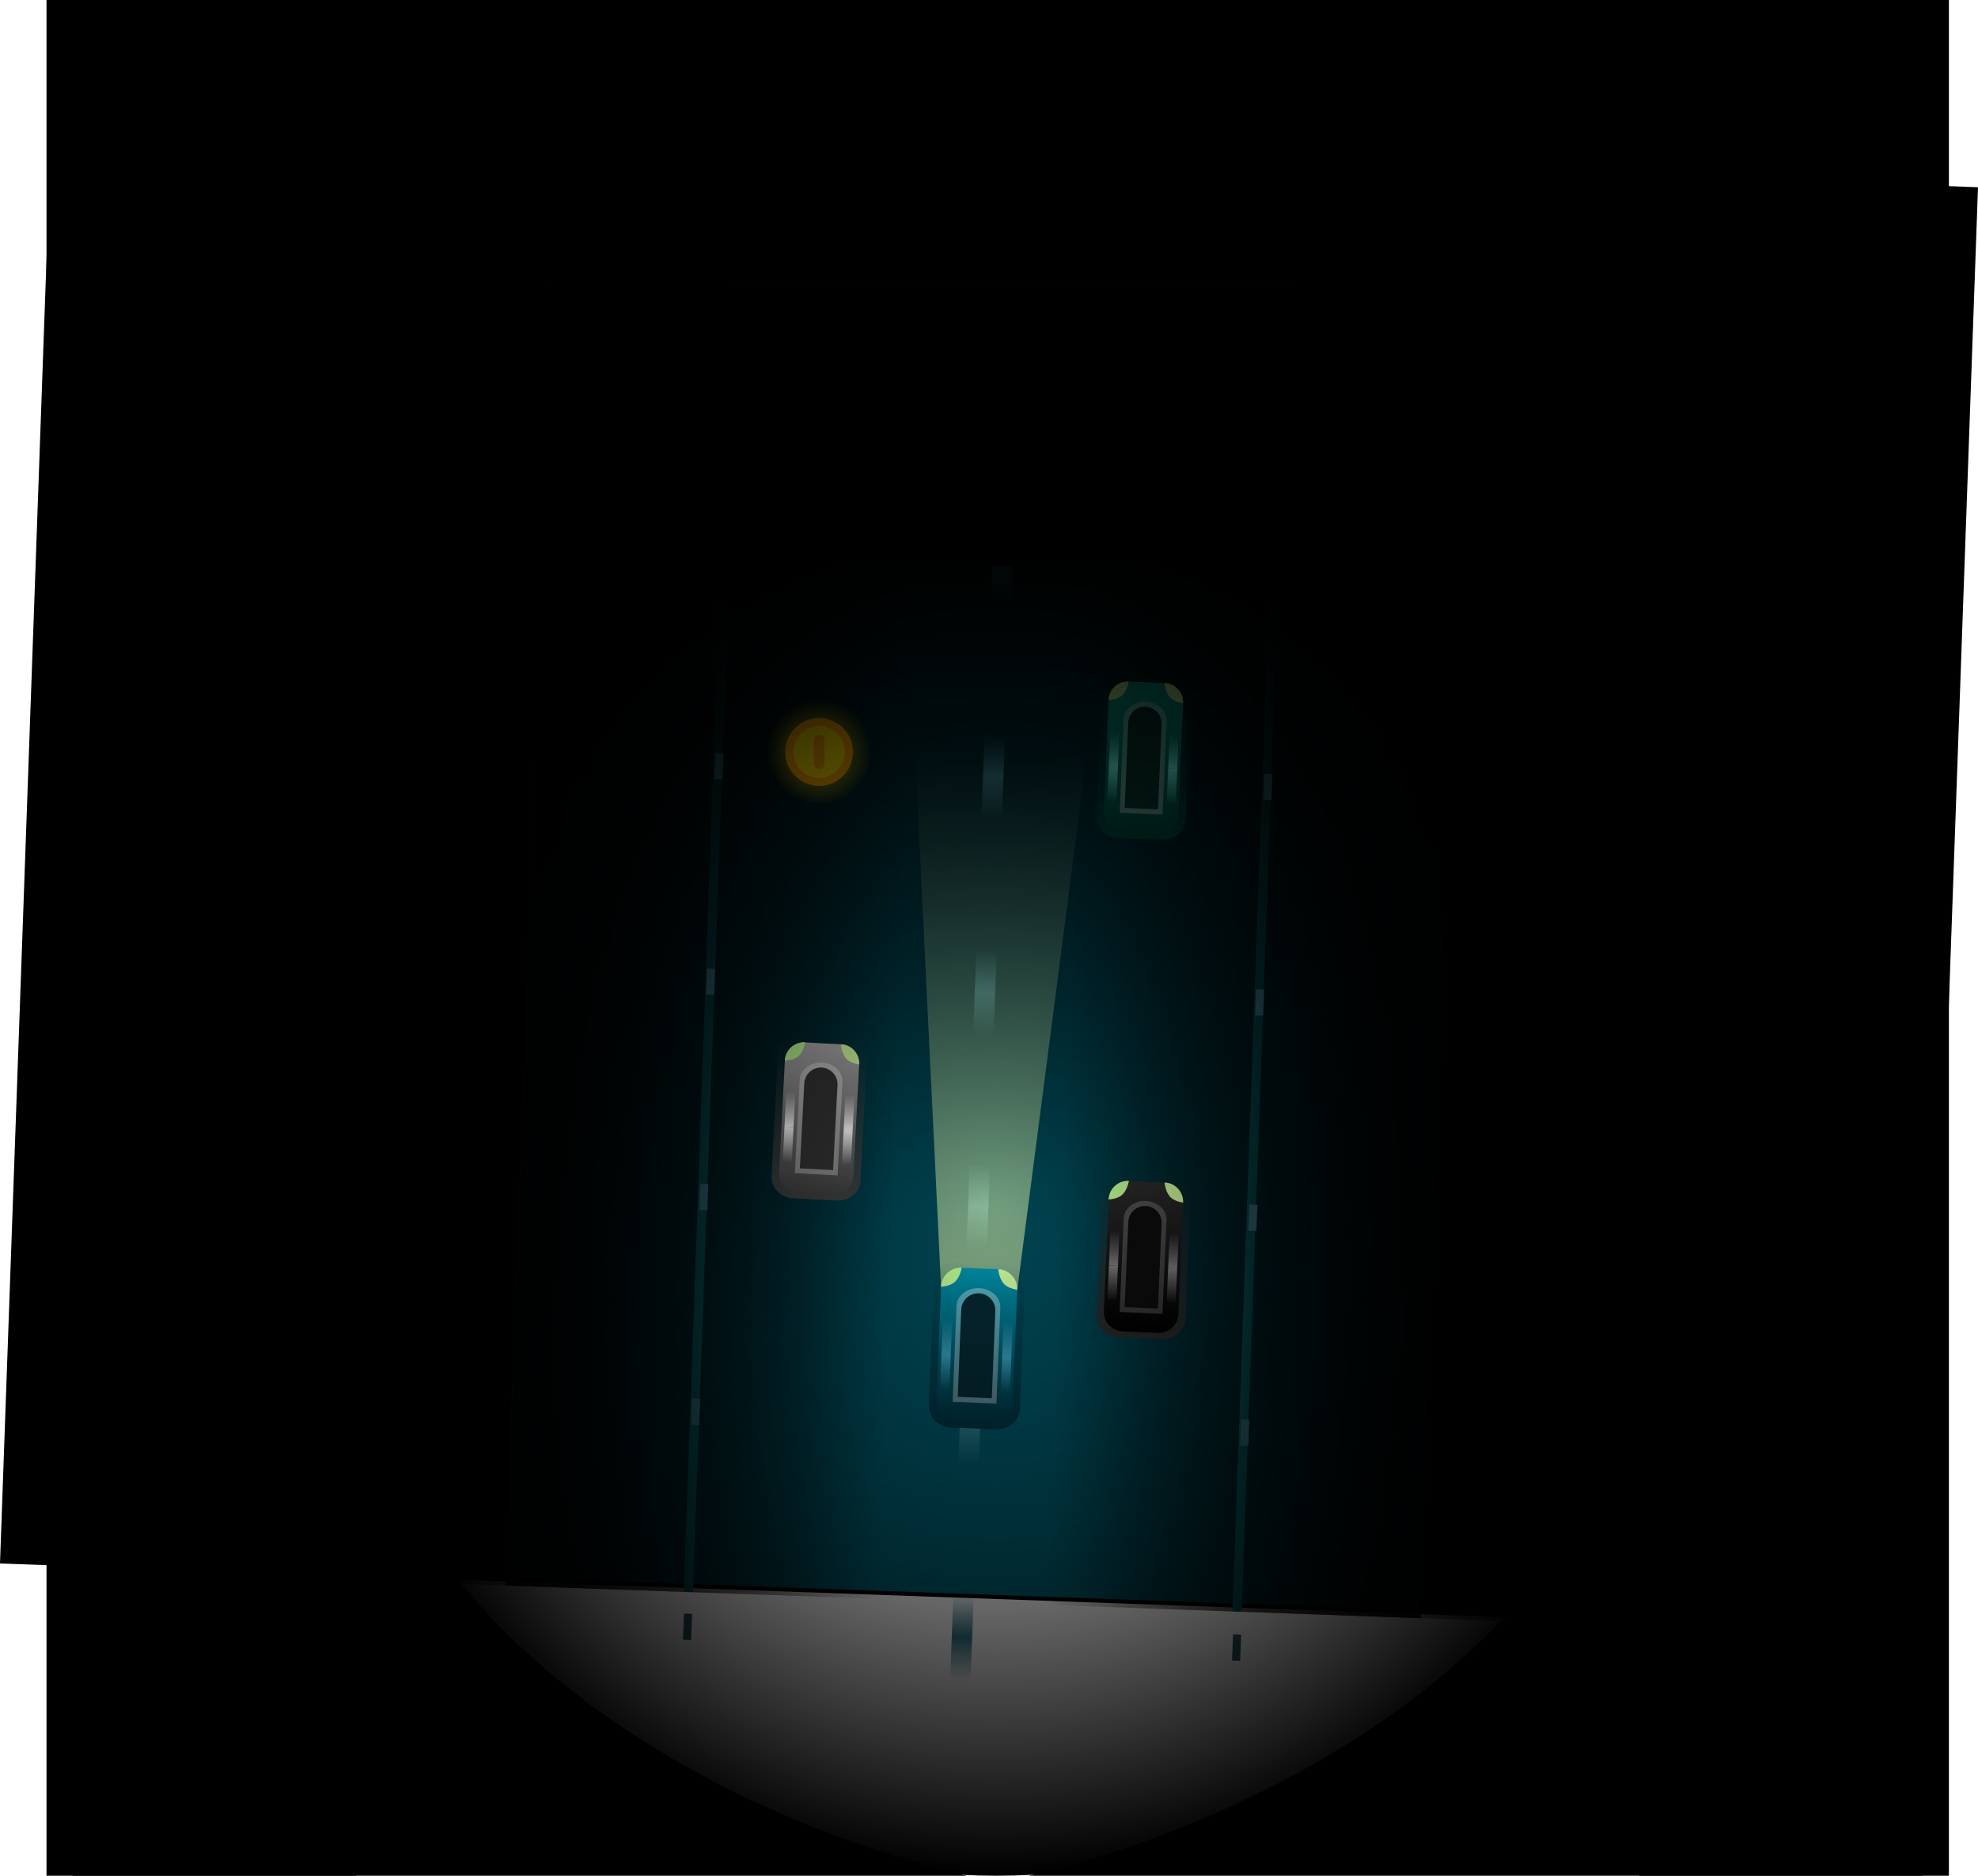 <svg version="1.1" xmlns="http://www.w3.org/2000/svg" xmlns:xlink="http://www.w3.org/1999/xlink" width="553.043" height="524.43" viewBox="0,0,553.043,524.43"><defs><linearGradient x1="247.135" y1="-23.124" x2="232.727" y2="380.872" gradientUnits="userSpaceOnUse" id="color-1"><stop offset="0" stop-color="#000000"/><stop offset="1" stop-color="#005d6f"/></linearGradient><linearGradient x1="170.34" y1="-23.615" x2="155.932" y2="380.38" gradientUnits="userSpaceOnUse" id="color-2"><stop offset="0" stop-color="#11dbe7" stop-opacity="0"/><stop offset="1" stop-color="#11dbe7"/></linearGradient><linearGradient x1="323.77" y1="-18.143" x2="309.362" y2="385.852" gradientUnits="userSpaceOnUse" id="color-3"><stop offset="0" stop-color="#11dbe7" stop-opacity="0"/><stop offset="1" stop-color="#11dbe7"/></linearGradient><linearGradient x1="49.191" y1="174.319" x2="205.178" y2="179.882" gradientUnits="userSpaceOnUse" id="color-4"><stop offset="0" stop-color="#000000" stop-opacity="0.708"/><stop offset="1" stop-color="#000000" stop-opacity="0"/></linearGradient><linearGradient x1="430.729" y1="187.926" x2="274.742" y2="182.363" gradientUnits="userSpaceOnUse" id="color-5"><stop offset="0" stop-color="#000000" stop-opacity="0.708"/><stop offset="1" stop-color="#000000" stop-opacity="0"/></linearGradient><linearGradient x1="112.041" y1="176.56" x2="216.637" y2="180.29" gradientUnits="userSpaceOnUse" id="color-6"><stop offset="0" stop-color="#000000" stop-opacity="0.708"/><stop offset="1" stop-color="#000000" stop-opacity="0"/></linearGradient><linearGradient x1="367.879" y1="185.684" x2="263.283" y2="181.954" gradientUnits="userSpaceOnUse" id="color-7"><stop offset="0" stop-color="#000000" stop-opacity="0.708"/><stop offset="1" stop-color="#000000" stop-opacity="0"/></linearGradient><linearGradient x1="112.041" y1="176.56" x2="216.637" y2="180.29" gradientUnits="userSpaceOnUse" id="color-8"><stop offset="0" stop-color="#000000" stop-opacity="0.708"/><stop offset="1" stop-color="#000000" stop-opacity="0"/></linearGradient><linearGradient x1="367.879" y1="185.684" x2="263.283" y2="181.954" gradientUnits="userSpaceOnUse" id="color-9"><stop offset="0" stop-color="#000000" stop-opacity="0.708"/><stop offset="1" stop-color="#000000" stop-opacity="0"/></linearGradient><linearGradient x1="241.191" y1="152.309" x2="240.737" y2="164.29" gradientUnits="userSpaceOnUse" id="color-10"><stop offset="0" stop-color="#2f7888"/><stop offset="1" stop-color="#2f7888" stop-opacity="0"/></linearGradient><linearGradient x1="241.187" y1="152.405" x2="241.641" y2="140.425" gradientUnits="userSpaceOnUse" id="color-11"><stop offset="0" stop-color="#2f7888"/><stop offset="1" stop-color="#2f7888" stop-opacity="0"/></linearGradient><linearGradient x1="238.877" y1="212.578" x2="238.424" y2="224.558" gradientUnits="userSpaceOnUse" id="color-12"><stop offset="0" stop-color="#2f7888"/><stop offset="1" stop-color="#2f7888" stop-opacity="0"/></linearGradient><linearGradient x1="238.873" y1="212.674" x2="239.327" y2="200.694" gradientUnits="userSpaceOnUse" id="color-13"><stop offset="0" stop-color="#2f7888"/><stop offset="1" stop-color="#2f7888" stop-opacity="0"/></linearGradient><linearGradient x1="243.817" y1="92.278" x2="243.363" y2="104.258" gradientUnits="userSpaceOnUse" id="color-14"><stop offset="0" stop-color="#2f7888"/><stop offset="1" stop-color="#2f7888" stop-opacity="0"/></linearGradient><linearGradient x1="243.813" y1="92.374" x2="244.267" y2="80.393" gradientUnits="userSpaceOnUse" id="color-15"><stop offset="0" stop-color="#2f7888"/><stop offset="1" stop-color="#2f7888" stop-opacity="0"/></linearGradient><linearGradient x1="246.082" y1="32.42" x2="245.629" y2="44.4" gradientUnits="userSpaceOnUse" id="color-16"><stop offset="0" stop-color="#2f7888"/><stop offset="1" stop-color="#2f7888" stop-opacity="0"/></linearGradient><linearGradient x1="246.078" y1="32.516" x2="246.532" y2="20.535" gradientUnits="userSpaceOnUse" id="color-17"><stop offset="0" stop-color="#2f7888"/><stop offset="1" stop-color="#2f7888" stop-opacity="0"/></linearGradient><linearGradient x1="248.362" y1="-27.813" x2="247.908" y2="-15.832" gradientUnits="userSpaceOnUse" id="color-18"><stop offset="0" stop-color="#2f7888"/><stop offset="1" stop-color="#2f7888" stop-opacity="0"/></linearGradient><linearGradient x1="248.358" y1="-27.717" x2="248.811" y2="-39.697" gradientUnits="userSpaceOnUse" id="color-19"><stop offset="0" stop-color="#2f7888"/><stop offset="1" stop-color="#2f7888" stop-opacity="0"/></linearGradient><linearGradient x1="236.986" y1="272.787" x2="236.532" y2="284.767" gradientUnits="userSpaceOnUse" id="color-20"><stop offset="0" stop-color="#2f7888"/><stop offset="1" stop-color="#2f7888" stop-opacity="0"/></linearGradient><linearGradient x1="236.982" y1="272.883" x2="237.435" y2="260.903" gradientUnits="userSpaceOnUse" id="color-21"><stop offset="0" stop-color="#2f7888"/><stop offset="1" stop-color="#2f7888" stop-opacity="0"/></linearGradient><linearGradient x1="234.713" y1="332.832" x2="234.26" y2="344.812" gradientUnits="userSpaceOnUse" id="color-22"><stop offset="0" stop-color="#2f7888"/><stop offset="1" stop-color="#2f7888" stop-opacity="0"/></linearGradient><linearGradient x1="234.71" y1="332.928" x2="235.163" y2="320.948" gradientUnits="userSpaceOnUse" id="color-23"><stop offset="0" stop-color="#2f7888"/><stop offset="1" stop-color="#2f7888" stop-opacity="0"/></linearGradient><linearGradient x1="232.438" y1="392.953" x2="231.985" y2="404.933" gradientUnits="userSpaceOnUse" id="color-24"><stop offset="0" stop-color="#2f7888"/><stop offset="1" stop-color="#2f7888" stop-opacity="0"/></linearGradient><linearGradient x1="232.434" y1="393.049" x2="232.888" y2="381.069" gradientUnits="userSpaceOnUse" id="color-25"><stop offset="0" stop-color="#2f7888"/><stop offset="1" stop-color="#2f7888" stop-opacity="0"/></linearGradient><linearGradient x1="243.348" y1="144.21" x2="237.222" y2="296.111" gradientUnits="userSpaceOnUse" id="color-26"><stop offset="0" stop-color="#e4f6aa" stop-opacity="0"/><stop offset="1" stop-color="#e4f6aa" stop-opacity="0.593"/></linearGradient><linearGradient x1="237.541" y1="288.2" x2="235.668" y2="334.651" gradientUnits="userSpaceOnUse" id="color-27"><stop offset="0" stop-color="#00313f" stop-opacity="0"/><stop offset="1" stop-color="#00313f"/></linearGradient><linearGradient x1="237.472" y1="289.908" x2="235.737" y2="332.943" gradientUnits="userSpaceOnUse" id="color-28"><stop offset="0" stop-color="#0092ac"/><stop offset="1" stop-color="#00313f"/></linearGradient><linearGradient x1="237.472" y1="289.908" x2="235.737" y2="332.943" gradientUnits="userSpaceOnUse" id="color-29"><stop offset="0" stop-color="#edfbb0"/><stop offset="1" stop-color="#c3f8b0"/></linearGradient><linearGradient x1="237.472" y1="289.908" x2="235.737" y2="332.943" gradientUnits="userSpaceOnUse" id="color-30"><stop offset="0" stop-color="#edfbb0"/><stop offset="1" stop-color="#c3f8b0"/></linearGradient><linearGradient x1="237.472" y1="289.908" x2="235.737" y2="332.943" gradientUnits="userSpaceOnUse" id="color-31"><stop offset="0" stop-color="#9ef77e" stop-opacity="0.385"/><stop offset="1" stop-color="#9ef77e" stop-opacity="0"/></linearGradient><linearGradient x1="237.472" y1="289.908" x2="235.737" y2="332.943" gradientUnits="userSpaceOnUse" id="color-32"><stop offset="0" stop-color="#9ef77e" stop-opacity="0.385"/><stop offset="1" stop-color="#9ef77e" stop-opacity="0"/></linearGradient><linearGradient x1="237.472" y1="289.908" x2="235.737" y2="332.943" gradientUnits="userSpaceOnUse" id="color-33"><stop offset="0" stop-color="#9ef77e" stop-opacity="0.385"/><stop offset="1" stop-color="#9ef77e" stop-opacity="0"/></linearGradient><linearGradient x1="228.419" y1="303.836" x2="228.011" y2="313.953" gradientUnits="userSpaceOnUse" id="color-34"><stop offset="0" stop-color="#73ddff" stop-opacity="0"/><stop offset="1" stop-color="#73ddff" stop-opacity="0.497"/></linearGradient><linearGradient x1="227.603" y1="324.07" x2="228.011" y2="313.953" gradientUnits="userSpaceOnUse" id="color-35"><stop offset="0" stop-color="#73ddff" stop-opacity="0"/><stop offset="1" stop-color="#73ddff" stop-opacity="0.497"/></linearGradient><linearGradient x1="245.374" y1="304.52" x2="244.966" y2="314.637" gradientUnits="userSpaceOnUse" id="color-36"><stop offset="0" stop-color="#73ddff" stop-opacity="0"/><stop offset="1" stop-color="#73ddff" stop-opacity="0.497"/></linearGradient><linearGradient x1="244.558" y1="324.754" x2="244.966" y2="314.637" gradientUnits="userSpaceOnUse" id="color-37"><stop offset="0" stop-color="#73ddff" stop-opacity="0"/><stop offset="1" stop-color="#73ddff" stop-opacity="0.497"/></linearGradient><radialGradient cx="192.5" cy="145.5" r="14.837" gradientUnits="userSpaceOnUse" id="color-38"><stop offset="0" stop-color="#ffe600"/><stop offset="1" stop-color="#ffe600" stop-opacity="0"/></radialGradient><linearGradient x1="284.148" y1="124.371" x2="282.236" y2="169.809" gradientUnits="userSpaceOnUse" id="color-39"><stop offset="0" stop-color="#004036" stop-opacity="0"/><stop offset="1" stop-color="#004036"/></linearGradient><linearGradient x1="284.077" y1="126.042" x2="282.306" y2="168.138" gradientUnits="userSpaceOnUse" id="color-40"><stop offset="0" stop-color="#00ab91"/><stop offset="1" stop-color="#004036"/></linearGradient><linearGradient x1="284.077" y1="126.042" x2="282.306" y2="168.138" gradientUnits="userSpaceOnUse" id="color-41"><stop offset="0" stop-color="#edfbb0"/><stop offset="1" stop-color="#c3f8b0"/></linearGradient><linearGradient x1="284.077" y1="126.042" x2="282.306" y2="168.138" gradientUnits="userSpaceOnUse" id="color-42"><stop offset="0" stop-color="#edfbb0"/><stop offset="1" stop-color="#c3f8b0"/></linearGradient><linearGradient x1="284.077" y1="126.042" x2="282.306" y2="168.138" gradientUnits="userSpaceOnUse" id="color-43"><stop offset="0" stop-color="#9ef77e" stop-opacity="0.385"/><stop offset="1" stop-color="#9ef77e" stop-opacity="0"/></linearGradient><linearGradient x1="284.077" y1="126.042" x2="282.306" y2="168.138" gradientUnits="userSpaceOnUse" id="color-44"><stop offset="0" stop-color="#9ef77e" stop-opacity="0.385"/><stop offset="1" stop-color="#9ef77e" stop-opacity="0"/></linearGradient><linearGradient x1="284.077" y1="126.042" x2="282.306" y2="168.138" gradientUnits="userSpaceOnUse" id="color-45"><stop offset="0" stop-color="#9ef77e" stop-opacity="0.385"/><stop offset="1" stop-color="#9ef77e" stop-opacity="0"/></linearGradient><linearGradient x1="275.198" y1="139.651" x2="274.781" y2="149.548" gradientUnits="userSpaceOnUse" id="color-46"><stop offset="0" stop-color="#73ffea" stop-opacity="0"/><stop offset="1" stop-color="#73ffea"/></linearGradient><linearGradient x1="274.365" y1="159.444" x2="274.781" y2="149.548" gradientUnits="userSpaceOnUse" id="color-47"><stop offset="0" stop-color="#73ffea" stop-opacity="0"/><stop offset="1" stop-color="#73ffea"/></linearGradient><linearGradient x1="291.783" y1="140.349" x2="291.366" y2="150.245" gradientUnits="userSpaceOnUse" id="color-48"><stop offset="0" stop-color="#73ffea" stop-opacity="0"/><stop offset="1" stop-color="#73ffea"/></linearGradient><linearGradient x1="290.95" y1="160.142" x2="291.366" y2="150.245" gradientUnits="userSpaceOnUse" id="color-49"><stop offset="0" stop-color="#73ffea" stop-opacity="0"/><stop offset="1" stop-color="#73ffea"/></linearGradient><linearGradient x1="193.678" y1="225.304" x2="191.322" y2="270.601" gradientUnits="userSpaceOnUse" id="color-50"><stop offset="0" stop-color="#404040" stop-opacity="0"/><stop offset="1" stop-color="#404040"/></linearGradient><linearGradient x1="193.592" y1="226.97" x2="191.408" y2="268.936" gradientUnits="userSpaceOnUse" id="color-51"><stop offset="0" stop-color="#ababab"/><stop offset="1" stop-color="#404040"/></linearGradient><linearGradient x1="193.592" y1="226.97" x2="191.408" y2="268.936" gradientUnits="userSpaceOnUse" id="color-52"><stop offset="0" stop-color="#edfbb0"/><stop offset="1" stop-color="#c3f8b0"/></linearGradient><linearGradient x1="193.592" y1="226.97" x2="191.408" y2="268.936" gradientUnits="userSpaceOnUse" id="color-53"><stop offset="0" stop-color="#edfbb0"/><stop offset="1" stop-color="#c3f8b0"/></linearGradient><linearGradient x1="193.592" y1="226.97" x2="191.408" y2="268.936" gradientUnits="userSpaceOnUse" id="color-54"><stop offset="0" stop-color="#9ef77e" stop-opacity="0.385"/><stop offset="1" stop-color="#9ef77e" stop-opacity="0"/></linearGradient><linearGradient x1="193.592" y1="226.97" x2="191.408" y2="268.936" gradientUnits="userSpaceOnUse" id="color-55"><stop offset="0" stop-color="#9ef77e" stop-opacity="0.385"/><stop offset="1" stop-color="#9ef77e" stop-opacity="0"/></linearGradient><linearGradient x1="193.592" y1="226.97" x2="191.408" y2="268.936" gradientUnits="userSpaceOnUse" id="color-56"><stop offset="0" stop-color="#9ef77e" stop-opacity="0.385"/><stop offset="1" stop-color="#9ef77e" stop-opacity="0"/></linearGradient><linearGradient x1="184.601" y1="240.455" x2="184.088" y2="250.321" gradientUnits="userSpaceOnUse" id="color-57"><stop offset="0" stop-color="#ffffff" stop-opacity="0"/><stop offset="1" stop-color="#ffffff"/></linearGradient><linearGradient x1="183.574" y1="260.186" x2="184.088" y2="250.321" gradientUnits="userSpaceOnUse" id="color-58"><stop offset="0" stop-color="#ffffff" stop-opacity="0"/><stop offset="1" stop-color="#ffffff"/></linearGradient><linearGradient x1="201.135" y1="241.315" x2="200.621" y2="251.181" gradientUnits="userSpaceOnUse" id="color-59"><stop offset="0" stop-color="#ffffff" stop-opacity="0"/><stop offset="1" stop-color="#ffffff"/></linearGradient><linearGradient x1="200.108" y1="261.046" x2="200.621" y2="251.181" gradientUnits="userSpaceOnUse" id="color-60"><stop offset="0" stop-color="#ffffff" stop-opacity="0"/><stop offset="1" stop-color="#ffffff"/></linearGradient><linearGradient x1="284.169" y1="263.993" x2="282.215" y2="309.371" gradientUnits="userSpaceOnUse" id="color-61"><stop offset="0" stop-color="#292929" stop-opacity="0"/><stop offset="1" stop-color="#292929"/></linearGradient><linearGradient x1="284.097" y1="265.661" x2="282.287" y2="307.703" gradientUnits="userSpaceOnUse" id="color-62"><stop offset="0" stop-color="#2b2b2b"/><stop offset="1" stop-color="#000000"/></linearGradient><linearGradient x1="284.097" y1="265.661" x2="282.287" y2="307.703" gradientUnits="userSpaceOnUse" id="color-63"><stop offset="0" stop-color="#edfbb0"/><stop offset="1" stop-color="#c3f8b0"/></linearGradient><linearGradient x1="284.097" y1="265.661" x2="282.287" y2="307.703" gradientUnits="userSpaceOnUse" id="color-64"><stop offset="0" stop-color="#edfbb0"/><stop offset="1" stop-color="#c3f8b0"/></linearGradient><linearGradient x1="284.097" y1="265.661" x2="282.287" y2="307.703" gradientUnits="userSpaceOnUse" id="color-65"><stop offset="0" stop-color="#9ef77e" stop-opacity="0.385"/><stop offset="1" stop-color="#9ef77e" stop-opacity="0"/></linearGradient><linearGradient x1="284.097" y1="265.661" x2="282.287" y2="307.703" gradientUnits="userSpaceOnUse" id="color-66"><stop offset="0" stop-color="#9ef77e" stop-opacity="0.385"/><stop offset="1" stop-color="#9ef77e" stop-opacity="0"/></linearGradient><linearGradient x1="284.097" y1="265.661" x2="282.287" y2="307.703" gradientUnits="userSpaceOnUse" id="color-67"><stop offset="0" stop-color="#9ef77e" stop-opacity="0.385"/><stop offset="1" stop-color="#9ef77e" stop-opacity="0"/></linearGradient><linearGradient x1="275.215" y1="279.245" x2="274.79" y2="289.128" gradientUnits="userSpaceOnUse" id="color-68"><stop offset="0" stop-color="#808080" stop-opacity="0"/><stop offset="1" stop-color="#808080"/></linearGradient><linearGradient x1="274.364" y1="299.011" x2="274.79" y2="289.128" gradientUnits="userSpaceOnUse" id="color-69"><stop offset="0" stop-color="#808080" stop-opacity="0"/><stop offset="1" stop-color="#808080"/></linearGradient><linearGradient x1="291.779" y1="279.958" x2="291.353" y2="289.841" gradientUnits="userSpaceOnUse" id="color-70"><stop offset="0" stop-color="#828282" stop-opacity="0"/><stop offset="1" stop-color="#828282"/></linearGradient><linearGradient x1="290.927" y1="299.725" x2="291.353" y2="289.841" gradientUnits="userSpaceOnUse" id="color-71"><stop offset="0" stop-color="#828282" stop-opacity="0"/><stop offset="1" stop-color="#828282"/></linearGradient><radialGradient cx="242.064" cy="271.777" r="187.914" gradientUnits="userSpaceOnUse" id="color-72"><stop offset="0" stop-color="#000000" stop-opacity="0"/><stop offset="1" stop-color="#000000"/></radialGradient><radialGradient cx="16.15" cy="266.766" r="191.568" gradientUnits="userSpaceOnUse" id="color-73"><stop offset="0" stop-color="#000000"/><stop offset="1" stop-color="#000000"/></radialGradient><radialGradient cx="468.709" cy="266.766" r="191.568" gradientUnits="userSpaceOnUse" id="color-74"><stop offset="0" stop-color="#000000"/><stop offset="1" stop-color="#000000"/></radialGradient><radialGradient cx="23.424" cy="266.766" r="191.568" gradientUnits="userSpaceOnUse" id="color-75"><stop offset="0" stop-color="#000000"/><stop offset="1" stop-color="#000000"/></radialGradient><radialGradient cx="461.435" cy="266.766" r="191.568" gradientUnits="userSpaceOnUse" id="color-76"><stop offset="0" stop-color="#000000"/><stop offset="1" stop-color="#000000"/></radialGradient><radialGradient cx="242.43" cy="53.915" r="265.95" gradientUnits="userSpaceOnUse" id="color-77"><stop offset="0" stop-color="#000000"/><stop offset="1" stop-color="#000000"/></radialGradient><radialGradient cx="242.43" cy="-25.188" r="265.95" gradientUnits="userSpaceOnUse" id="color-78"><stop offset="0" stop-color="#000000"/><stop offset="1" stop-color="#000000"/></radialGradient></defs><g transform="translate(36.522,64.74)"><g data-paper-data="{&quot;isPaintingLayer&quot;:true}" stroke-linejoin="miter" stroke-miterlimit="10" stroke-dasharray="" stroke-dashoffset="0" style="mix-blend-mode: normal"><path d="M-22.114,-31.603l538.635,19.21l-14.408,403.995l-538.635,-19.21z" fill="#000000" fill-rule="nonzero" stroke="none" stroke-width="1.002" stroke-linecap="butt"/><path d="M119.216,-27.686l255.839,9.124l-14.408,403.995l-255.839,-9.124z" fill="url(#color-1)" fill-rule="nonzero" stroke="none" stroke-width="1.002" stroke-linecap="butt"/><g fill-rule="nonzero" stroke="none" stroke-width="0" stroke-linecap="butt"><path d="M154.653,380.334l14.408,-403.995l2.557,0.091l-14.408,403.995z" fill="url(#color-2)"/><path d="M308.083,385.806l14.408,-403.995l2.557,0.091l-14.408,403.995z" fill="url(#color-3)"/></g><g fill-rule="nonzero" stroke="none" stroke-width="0" stroke-linecap="butt"><path d="M41.987,376.316l14.408,-403.995l155.987,5.563l-14.408,403.995z" fill="url(#color-4)"/><path d="M267.538,384.36l14.408,-403.995l155.987,5.563l-14.408,403.995z" data-paper-data="{&quot;index&quot;:null}" fill="url(#color-5)"/></g><g fill-rule="nonzero" stroke="none" stroke-width="0" stroke-linecap="butt"><path d="M104.837,378.558l14.408,-403.995l104.596,3.73l-14.408,403.995z" fill="url(#color-6)"/><path d="M256.079,383.952l14.408,-403.995l104.596,3.73l-14.408,403.995z" data-paper-data="{&quot;index&quot;:null}" fill="url(#color-7)"/></g><g fill-rule="nonzero" stroke="none" stroke-width="0" stroke-linecap="butt"><path d="M104.837,378.558l14.408,-403.995l104.596,3.73l-14.408,403.995z" fill="url(#color-8)"/><path d="M256.079,383.952l14.408,-403.995l104.596,3.73l-14.408,403.995z" data-paper-data="{&quot;index&quot;:null}" fill="url(#color-9)"/></g><g fill-rule="nonzero" stroke="none" stroke-width="0" stroke-linecap="butt"><g><path d="M316.709,158.879l0.277,-7.316l2.27,0.086l-0.277,7.316z" data-paper-data="{&quot;index&quot;:null}" fill="#295962"/><path d="M163.189,153.069l0.277,-7.316l2.27,0.086l-0.277,7.316z" data-paper-data="{&quot;index&quot;:null}" fill="#295962"/><path d="M237.888,164.182l0.453,-11.98l5.699,0.216l-0.453,11.98z" fill="url(#color-10)"/><path d="M244.49,140.533l-0.453,11.98l-5.699,-0.216l0.453,-11.98z" fill="url(#color-11)"/></g><g><path d="M314.395,219.147l0.277,-7.316l2.27,0.086l-0.277,7.316z" data-paper-data="{&quot;index&quot;:null}" fill="#295962"/><path d="M160.875,213.337l0.277,-7.316l2.27,0.086l-0.277,7.316z" data-paper-data="{&quot;index&quot;:null}" fill="#295962"/><path d="M235.574,224.45l0.453,-11.98l5.699,0.216l-0.453,11.98z" fill="url(#color-12)"/><path d="M242.176,200.801l-0.453,11.98l-5.699,-0.216l0.453,-11.98z" fill="url(#color-13)"/></g><g><path d="M319.335,98.847l0.277,-7.316l2.27,0.086l-0.277,7.316z" data-paper-data="{&quot;index&quot;:null}" fill="#295962"/><path d="M165.815,93.037l0.277,-7.316l2.27,0.086l-0.277,7.316z" data-paper-data="{&quot;index&quot;:null}" fill="#295962"/><path d="M240.514,104.15l0.453,-11.98l5.699,0.216l-0.453,11.98z" fill="url(#color-14)"/><path d="M247.116,80.501l-0.453,11.98l-5.699,-0.216l0.453,-11.98z" fill="url(#color-15)"/></g><g><path d="M321.6,38.989l0.277,-7.316l2.27,0.086l-0.277,7.316z" data-paper-data="{&quot;index&quot;:null}" fill="#295962"/><path d="M168.08,33.179l0.277,-7.316l2.27,0.086l-0.277,7.316z" data-paper-data="{&quot;index&quot;:null}" fill="#295962"/><path d="M242.779,44.292l0.453,-11.98l5.699,0.216l-0.453,11.98z" fill="url(#color-16)"/><path d="M249.382,20.643l-0.453,11.98l-5.699,-0.216l0.453,-11.98z" fill="url(#color-17)"/></g><g><path d="M323.879,-21.243l0.277,-7.316l2.27,0.086l-0.277,7.316z" data-paper-data="{&quot;index&quot;:null}" fill="#295962"/><path d="M170.36,-27.053l0.277,-7.316l2.27,0.086l-0.277,7.316z" data-paper-data="{&quot;index&quot;:null}" fill="#295962"/><path d="M245.058,-15.94l0.453,-11.98l5.699,0.216l-0.453,11.98z" fill="url(#color-18)"/><path d="M251.661,-39.589l-0.453,11.98l-5.699,-0.216l0.453,-11.98z" fill="url(#color-19)"/></g><g><path d="M312.503,279.356l0.277,-7.316l2.27,0.086l-0.277,7.316z" data-paper-data="{&quot;index&quot;:null}" fill="#295962"/><path d="M158.984,273.546l0.277,-7.316l2.27,0.086l-0.277,7.316z" data-paper-data="{&quot;index&quot;:null}" fill="#295962"/><path d="M233.682,284.659l0.453,-11.98l5.699,0.216l-0.453,11.98z" fill="url(#color-20)"/><path d="M240.285,261.011l-0.453,11.98l-5.699,-0.216l0.453,-11.98z" fill="url(#color-21)"/></g><g><path d="M310.231,339.401l0.277,-7.316l2.27,0.086l-0.277,7.316z" data-paper-data="{&quot;index&quot;:null}" fill="#295962"/><path d="M156.711,333.592l0.277,-7.316l2.27,0.086l-0.277,7.316z" data-paper-data="{&quot;index&quot;:null}" fill="#295962"/><path d="M231.41,344.705l0.453,-11.98l5.699,0.216l-0.453,11.98z" fill="url(#color-22)"/><path d="M238.013,321.056l-0.453,11.98l-5.699,-0.216l0.453,-11.98z" fill="url(#color-23)"/></g><g><path d="M307.956,399.522l0.277,-7.316l2.27,0.086l-0.277,7.316z" data-paper-data="{&quot;index&quot;:null}" fill="#295962"/><path d="M154.436,393.713l0.277,-7.316l2.27,0.086l-0.277,7.316z" data-paper-data="{&quot;index&quot;:null}" fill="#295962"/><path d="M229.135,404.826l0.453,-11.98l5.699,0.216l-0.453,11.98z" fill="url(#color-24)"/><path d="M235.737,381.177l-0.453,11.98l-5.699,-0.216l0.453,-11.98z" fill="url(#color-25)"/></g></g><g stroke="none" stroke-linecap="butt"><path d="M226.625,295.684l-7.415,-152.447l48.277,1.947l-19.667,151.354z" fill="url(#color-26)" fill-rule="nonzero" stroke-width="0"/><path d="M224.565,293.627c0.132,-3.281 3.187,-5.821 6.823,-5.675l12.304,0.496c3.636,0.147 6.477,2.925 6.344,6.206l-0.047,1.169l-0.401,9.933l-0.518,12.854l-0.326,8.083l-0.102,2.532c-0.132,3.281 -3.187,5.821 -6.823,5.675l-12.304,-0.496c-3.636,-0.147 -6.477,-2.925 -6.344,-6.206l0.102,-2.532l0.326,-8.083l0.518,-12.854l0.401,-9.933z" fill="url(#color-27)" fill-rule="evenodd" stroke-width="1"/><path d="M226.604,294.982c0.123,-3.039 2.686,-5.404 5.725,-5.281l10.285,0.415c3.039,0.123 5.404,2.686 5.281,5.725l-0.044,1.083l-0.371,9.202l-0.48,11.909l-0.302,7.488l-0.095,2.346c-0.123,3.039 -2.686,5.404 -5.725,5.281l-10.285,-0.415c-3.039,-0.123 -5.404,-2.686 -5.281,-5.725l0.095,-2.346l0.302,-7.488l0.48,-11.909l0.371,-9.202z" fill="url(#color-28)" fill-rule="evenodd" stroke-width="1"/><path d="M226.604,294.982c0.123,-3.039 2.686,-5.404 5.725,-5.281c0,0 -0.41,2.801 -2.134,4.149c-1.309,1.024 -3.592,1.133 -3.592,1.133z" fill="url(#color-29)" fill-rule="evenodd" stroke-width="1"/><path d="M244.407,294.423c-1.609,-1.482 -1.793,-4.307 -1.793,-4.307c3.039,0.123 5.404,2.686 5.281,5.725c0,0 -2.266,-0.292 -3.489,-1.418z" data-paper-data="{&quot;index&quot;:null}" fill="url(#color-30)" fill-rule="evenodd" stroke-width="1"/><path d="M226.604,294.982c0.123,-3.039 2.686,-5.404 5.725,-5.281c0,0 -0.41,2.801 -2.134,4.149c-1.309,1.024 -3.592,1.133 -3.592,1.133z" fill="url(#color-31)" fill-rule="evenodd" stroke-width="1"/><path d="M226.604,294.982c0.123,-3.039 2.686,-5.404 5.725,-5.281c0,0 -0.41,2.801 -2.134,4.149c-1.309,1.024 -3.592,1.133 -3.592,1.133z" fill="url(#color-32)" fill-rule="evenodd" stroke-width="1"/><path d="M244.407,294.423c-1.609,-1.482 -1.793,-4.307 -1.793,-4.307c3.039,0.123 5.404,2.686 5.281,5.725c0,0 -2.266,-0.292 -3.489,-1.418z" data-paper-data="{&quot;index&quot;:null}" fill="url(#color-33)" fill-rule="evenodd" stroke-width="1"/><path d="M237.25,295.412c3.382,0.136 6.029,2.591 5.912,5.483l-1.08,26.792l-12.246,-0.494l1.08,-26.792c0.117,-2.892 2.953,-5.125 6.334,-4.989z" fill-opacity="0.342" fill="#ffffff" fill-rule="evenodd" stroke-width="1"/><path d="M237.192,296.854c2.631,0.106 4.678,2.325 4.572,4.956l-0.983,24.379l-9.528,-0.384l0.983,-24.379c0.106,-2.631 2.325,-4.678 4.956,-4.572z" fill="#062832" fill-rule="evenodd" stroke-width="1"/><g fill-rule="nonzero" stroke-width="0"><g><path d="M226.715,313.901l0.408,-10.117l2.592,0.105l-0.408,10.117z" fill="url(#color-34)"/><path d="M229.307,314.005l-0.408,10.117l-2.592,-0.105l0.408,-10.117z" data-paper-data="{&quot;index&quot;:null}" fill="url(#color-35)"/></g><g><path d="M243.67,314.584l0.408,-10.117l2.592,0.105l-0.408,10.117z" fill="url(#color-36)"/><path d="M246.262,314.689l-0.408,10.117l-2.592,-0.105l0.408,-10.117z" data-paper-data="{&quot;index&quot;:null}" fill="url(#color-37)"/></g></g><path d="M217.373,338.252l7.855,-194.773l36.24,1.461l-7.855,194.773z" fill="none" fill-rule="nonzero" stroke-width="0"/></g><path d="M177.663,145.5c0,-8.194 6.643,-14.837 14.837,-14.837c8.194,0 14.837,6.643 14.837,14.837c0,8.194 -6.643,14.837 -14.837,14.837c-8.194,0 -14.837,-6.643 -14.837,-14.837z" fill="url(#color-38)" fill-rule="nonzero" stroke="none" stroke-width="0" stroke-linecap="butt"/><path d="M183.028,145.5c0,-5.231 4.241,-9.472 9.472,-9.472c5.231,0 9.472,4.241 9.472,9.472c0,5.231 -4.241,9.472 -9.472,9.472c-5.231,0 -9.472,-4.241 -9.472,-9.472z" fill="#ffa800" fill-rule="nonzero" stroke="none" stroke-width="0" stroke-linecap="butt"/><path d="M185.278,145.5c0,-3.989 3.233,-7.222 7.222,-7.222c3.989,0 7.222,3.233 7.222,7.222c0,3.989 -3.233,7.222 -7.222,7.222c-3.989,0 -7.222,-3.233 -7.222,-7.222z" fill="#ffe600" fill-rule="nonzero" stroke="none" stroke-width="0" stroke-linecap="butt"/><path d="M192.5,148.797v-6.594" fill="none" fill-rule="nonzero" stroke="#ffa800" stroke-width="3" stroke-linecap="round"/><g stroke="none" stroke-linecap="butt"><path d="M271.445,129.658c0.135,-3.209 3.128,-5.689 6.685,-5.54l12.036,0.506c3.557,0.15 6.331,2.872 6.196,6.082l-0.048,1.143l-0.409,9.716l-0.529,12.574l-0.333,7.906l-0.104,2.477c-0.135,3.209 -3.128,5.689 -6.685,5.54l-12.036,-0.506c-3.557,-0.15 -6.331,-2.872 -6.196,-6.082l0.104,-2.477l0.333,-7.906l0.529,-12.574l0.409,-9.716z" fill="url(#color-39)" fill-rule="evenodd" stroke-width="1"/><path d="M273.437,130.987c0.125,-2.973 2.637,-5.282 5.61,-5.157l10.061,0.423c2.973,0.125 5.282,2.637 5.157,5.61l-0.045,1.059l-0.379,9.002l-0.49,11.649l-0.308,7.325l-0.097,2.295c-0.125,2.973 -2.637,5.282 -5.61,5.157l-10.061,-0.423c-2.973,-0.125 -5.282,-2.637 -5.157,-5.61l0.097,-2.295l0.308,-7.325l0.49,-11.649l0.379,-9.002z" fill="url(#color-40)" fill-rule="evenodd" stroke-width="1"/><path d="M273.437,130.987c0.125,-2.973 2.637,-5.282 5.61,-5.157c0,0 -0.406,2.74 -2.094,4.055c-1.283,0.999 -3.516,1.102 -3.516,1.102z" fill="url(#color-41)" fill-rule="evenodd" stroke-width="1"/><path d="M290.854,130.47c-1.572,-1.453 -1.746,-4.217 -1.746,-4.217c2.973,0.125 5.282,2.637 5.157,5.61c0,0 -2.216,-0.29 -3.411,-1.393z" data-paper-data="{&quot;index&quot;:null}" fill="url(#color-42)" fill-rule="evenodd" stroke-width="1"/><path d="M273.437,130.987c0.125,-2.973 2.637,-5.282 5.61,-5.157c0,0 -0.406,2.74 -2.094,4.055c-1.283,0.999 -3.516,1.102 -3.516,1.102z" fill="url(#color-43)" fill-rule="evenodd" stroke-width="1"/><path d="M273.437,130.987c0.125,-2.973 2.637,-5.282 5.61,-5.157c0,0 -0.406,2.74 -2.094,4.055c-1.283,0.999 -3.516,1.102 -3.516,1.102z" fill="url(#color-44)" fill-rule="evenodd" stroke-width="1"/><path d="M290.854,130.47c-1.572,-1.453 -1.746,-4.217 -1.746,-4.217c2.973,0.125 5.282,2.637 5.157,5.61c0,0 -2.216,-0.29 -3.411,-1.393z" data-paper-data="{&quot;index&quot;:null}" fill="url(#color-45)" fill-rule="evenodd" stroke-width="1"/><path d="M283.851,131.425c3.308,0.139 5.893,2.545 5.774,5.374l-1.103,26.208l-11.979,-0.504l1.103,-26.208c0.119,-2.829 2.897,-5.009 6.205,-4.87z" fill-opacity="0.342" fill="#ffffff" fill-rule="evenodd" stroke-width="1"/><path d="M283.792,132.836c2.574,0.108 4.573,2.283 4.464,4.856l-1.003,23.847l-9.321,-0.392l1.003,-23.847c0.108,-2.574 2.283,-4.573 4.856,-4.464z" fill="#06332c" fill-rule="evenodd" stroke-width="1"/><g fill-rule="nonzero" stroke-width="0"><path d="M273.514,149.494l0.416,-9.896l2.535,0.107l-0.416,9.896z" fill="url(#color-46)"/><path d="M276.049,149.601l-0.416,9.896l-2.535,-0.107l0.416,-9.896z" data-paper-data="{&quot;index&quot;:null}" fill="url(#color-47)"/></g><g fill-rule="nonzero" stroke-width="0"><path d="M290.099,150.192l0.416,-9.896l2.535,0.107l-0.416,9.896z" fill="url(#color-48)"/><path d="M292.634,150.299l-0.416,9.896l-2.535,-0.107l0.416,-9.896z" data-paper-data="{&quot;index&quot;:null}" fill="url(#color-49)"/></g></g><g stroke="none" stroke-linecap="butt"><path d="M180.957,230.451c0.166,-3.199 3.176,-5.643 6.722,-5.459l11.999,0.624c3.546,0.184 6.285,2.927 6.119,6.127l-0.059,1.14l-0.504,9.686l-0.652,12.535l-0.41,7.882l-0.128,2.469c-0.166,3.199 -3.176,5.643 -6.722,5.459l-11.999,-0.624c-3.546,-0.184 -6.285,-2.928 -6.119,-6.127l0.128,-2.469l0.41,-7.882l0.652,-12.535l0.504,-9.686z" fill="url(#color-50)" fill-rule="evenodd" stroke-width="1"/><path d="M182.931,231.796c0.154,-2.964 2.682,-5.242 5.646,-5.088l10.03,0.522c2.964,0.154 5.242,2.682 5.088,5.646l-0.055,1.056l-0.467,8.974l-0.604,11.613l-0.38,7.302l-0.119,2.287c-0.154,2.964 -2.682,5.242 -5.646,5.088l-10.03,-0.522c-2.964,-0.154 -5.242,-2.682 -5.088,-5.646l0.119,-2.287l0.38,-7.302l0.604,-11.613l0.467,-8.974z" fill="url(#color-51)" fill-rule="evenodd" stroke-width="1"/><path d="M182.931,231.796c0.154,-2.964 2.682,-5.242 5.646,-5.088c0,0 -0.432,2.728 -2.129,4.023c-1.289,0.984 -3.517,1.064 -3.517,1.064z" fill="url(#color-52)" fill-rule="evenodd" stroke-width="1"/><path d="M200.306,231.453c-1.553,-1.464 -1.7,-4.223 -1.7,-4.223c2.964,0.154 5.242,2.682 5.088,5.646c0,0 -2.208,-0.311 -3.388,-1.423z" data-paper-data="{&quot;index&quot;:null}" fill="url(#color-53)" fill-rule="evenodd" stroke-width="1"/><path d="M182.931,231.796c0.154,-2.964 2.682,-5.242 5.646,-5.088c0,0 -0.432,2.728 -2.129,4.023c-1.289,0.984 -3.517,1.064 -3.517,1.064z" fill="url(#color-54)" fill-rule="evenodd" stroke-width="1"/><path d="M182.931,231.796c0.154,-2.964 2.682,-5.242 5.646,-5.088c0,0 -0.432,2.728 -2.129,4.023c-1.289,0.984 -3.517,1.064 -3.517,1.064z" fill="url(#color-55)" fill-rule="evenodd" stroke-width="1"/><path d="M200.306,231.453c-1.553,-1.464 -1.7,-4.223 -1.7,-4.223c2.964,0.154 5.242,2.682 5.088,5.646c0,0 -2.208,-0.311 -3.388,-1.423z" data-paper-data="{&quot;index&quot;:null}" fill="url(#color-56)" fill-rule="evenodd" stroke-width="1"/><path d="M193.312,232.336c3.298,0.172 5.852,2.597 5.706,5.417l-1.359,26.127l-11.942,-0.621l1.359,-26.127c0.147,-2.82 2.939,-4.967 6.237,-4.795z" fill-opacity="0.342" fill="#ffffff" fill-rule="evenodd" stroke-width="1"/><path d="M193.239,233.743c2.566,0.133 4.538,2.322 4.404,4.888l-1.237,23.773l-9.292,-0.483l1.237,-23.773c0.133,-2.566 2.322,-4.538 4.888,-4.404z" fill="#333333" fill-rule="evenodd" stroke-width="1"/><g fill-rule="nonzero" stroke-width="0"><path d="M182.824,250.255l0.513,-9.866l2.527,0.131l-0.513,9.866z" fill="url(#color-57)"/><path d="M185.351,250.386l-0.513,9.866l-2.527,-0.131l0.513,-9.866z" data-paper-data="{&quot;index&quot;:null}" fill="url(#color-58)"/></g><g fill-rule="nonzero" stroke-width="0"><path d="M199.358,251.115l0.513,-9.866l2.527,0.131l-0.513,9.866z" fill="url(#color-59)"/><path d="M201.885,251.246l-0.513,9.866l-2.527,-0.131l0.513,-9.866z" data-paper-data="{&quot;index&quot;:null}" fill="url(#color-60)"/></g></g><g stroke="none" stroke-linecap="butt"><path d="M271.477,269.26c0.138,-3.205 3.13,-5.679 6.682,-5.526l12.02,0.518c3.552,0.153 6.32,2.875 6.182,6.08l-0.049,1.142l-0.418,9.703l-0.541,12.557l-0.34,7.896l-0.107,2.473c-0.138,3.205 -3.13,5.679 -6.682,5.526l-12.02,-0.518c-3.552,-0.153 -6.32,-2.875 -6.182,-6.08l0.107,-2.473l0.34,-7.896l0.541,-12.557l0.418,-9.703z" fill="url(#color-61)" fill-rule="evenodd" stroke-width="1"/><path d="M273.466,270.59c0.128,-2.969 2.639,-5.273 5.608,-5.145l10.048,0.433c2.969,0.128 5.273,2.639 5.145,5.608l-0.046,1.058l-0.387,8.99l-0.501,11.634l-0.315,7.315l-0.099,2.292c-0.128,2.969 -2.639,5.273 -5.608,5.145l-10.048,-0.433c-2.969,-0.128 -5.273,-2.639 -5.145,-5.608l0.099,-2.292l0.315,-7.315l0.501,-11.634l0.387,-8.99z" fill="url(#color-62)" fill-rule="evenodd" stroke-width="1"/><path d="M273.466,270.59c0.128,-2.969 2.639,-5.273 5.608,-5.145c0,0 -0.408,2.736 -2.096,4.048c-1.282,0.997 -3.512,1.097 -3.512,1.097z" fill="url(#color-63)" fill-rule="evenodd" stroke-width="1"/><path d="M290.861,270.091c-1.569,-1.452 -1.74,-4.213 -1.74,-4.213c2.969,0.128 5.273,2.639 5.145,5.608c0,0 -2.213,-0.291 -3.405,-1.395z" data-paper-data="{&quot;index&quot;:null}" fill="url(#color-64)" fill-rule="evenodd" stroke-width="1"/><path d="M273.466,270.59c0.128,-2.969 2.639,-5.273 5.608,-5.145c0,0 -0.408,2.736 -2.096,4.048c-1.282,0.997 -3.512,1.097 -3.512,1.097z" fill="url(#color-65)" fill-rule="evenodd" stroke-width="1"/><path d="M273.466,270.59c0.128,-2.969 2.639,-5.273 5.608,-5.145c0,0 -0.408,2.736 -2.096,4.048c-1.282,0.997 -3.512,1.097 -3.512,1.097z" fill="url(#color-66)" fill-rule="evenodd" stroke-width="1"/><path d="M290.861,270.091c-1.569,-1.452 -1.74,-4.213 -1.74,-4.213c2.969,0.128 5.273,2.639 5.145,5.608c0,0 -2.213,-0.291 -3.405,-1.395z" data-paper-data="{&quot;index&quot;:null}" fill="url(#color-67)" fill-rule="evenodd" stroke-width="1"/><path d="M283.866,271.038c3.304,0.142 5.883,2.548 5.762,5.373l-1.127,26.174l-11.964,-0.515l1.127,-26.174c0.122,-2.825 2.898,-5 6.202,-4.857z" fill-opacity="0.197" fill="#ffffff" fill-rule="evenodd" stroke-width="1"/><path d="M283.805,272.447c2.57,0.111 4.564,2.284 4.454,4.855l-1.026,23.816l-9.308,-0.401l1.026,-23.816c0.111,-2.57 2.284,-4.564 4.855,-4.454z" fill="#0d0d0d" fill-rule="evenodd" stroke-width="1"/><g fill-rule="nonzero" stroke-width="0"><path d="M273.524,289.074l0.426,-9.883l2.532,0.109l-0.426,9.883z" fill="url(#color-68)"/><path d="M276.055,289.183l-0.426,9.883l-2.532,-0.109l0.426,-9.883z" data-paper-data="{&quot;index&quot;:null}" fill="url(#color-69)"/></g><g fill-rule="nonzero" stroke-width="0"><path d="M290.087,289.787l0.426,-9.883l2.532,0.109l-0.426,9.883z" fill="url(#color-70)"/><path d="M292.619,289.896l-0.426,9.883l-2.532,-0.109l0.426,-9.883z" data-paper-data="{&quot;index&quot;:null}" fill="url(#color-71)"/></g></g><g fill-rule="nonzero" stroke-linecap="butt"><path d="M32.854,288.376z" fill="#9966ff" stroke="#000000" stroke-width="2"/><path d="M54.151,271.777c0,-103.782 84.132,-187.914 187.914,-187.914c103.782,0 187.914,84.132 187.914,187.914c0,103.782 -84.132,187.914 -187.914,187.914c-103.782,0 -187.914,-84.132 -187.914,-187.914z" fill="url(#color-72)" stroke="none" stroke-width="0"/><path d="M-23.52,459.691v-385.849h79.341c0,0 -6.056,111.421 -1.174,188.657c1.043,16.507 0.262,31.453 2.74,43.416c25.577,123.448 176.43,153.776 176.43,153.776z" fill="url(#color-73)" stroke="none" stroke-width="0"/><path d="M251.042,459.691c0,0 150.853,-30.328 176.43,-153.776c2.479,-11.963 1.697,-26.909 2.74,-43.416c4.882,-77.236 -1.174,-188.657 -1.174,-188.657h79.341v385.849z" data-paper-data="{&quot;index&quot;:null}" fill="url(#color-74)" stroke="none" stroke-width="0"/><path d="M241.091,73.841c0,0 -150.853,30.328 -176.43,153.776c-2.479,11.963 -1.697,26.909 -2.74,43.416c-4.882,77.236 1.174,188.657 1.174,188.657h-79.341v-385.849z" data-paper-data="{&quot;index&quot;:null}" fill="url(#color-75)" stroke="none" stroke-width="0"/><path d="M501.106,73.841v385.849h-79.341c0,0 6.056,-111.421 1.174,-188.657c-1.043,-16.507 -0.262,-31.453 -2.74,-43.416c-25.577,-123.448 -176.43,-153.776 -176.43,-153.776z" data-paper-data="{&quot;index&quot;:null}" fill="url(#color-76)" stroke="none" stroke-width="0"/><path d="M-23.52,93.467v-79.103h531.9v79.103z" fill="url(#color-77)" stroke="none" stroke-width="0"/><path d="M-23.52,14.363v-79.103h531.9v79.103z" fill="url(#color-78)" stroke="none" stroke-width="0"/></g></g></g></svg>